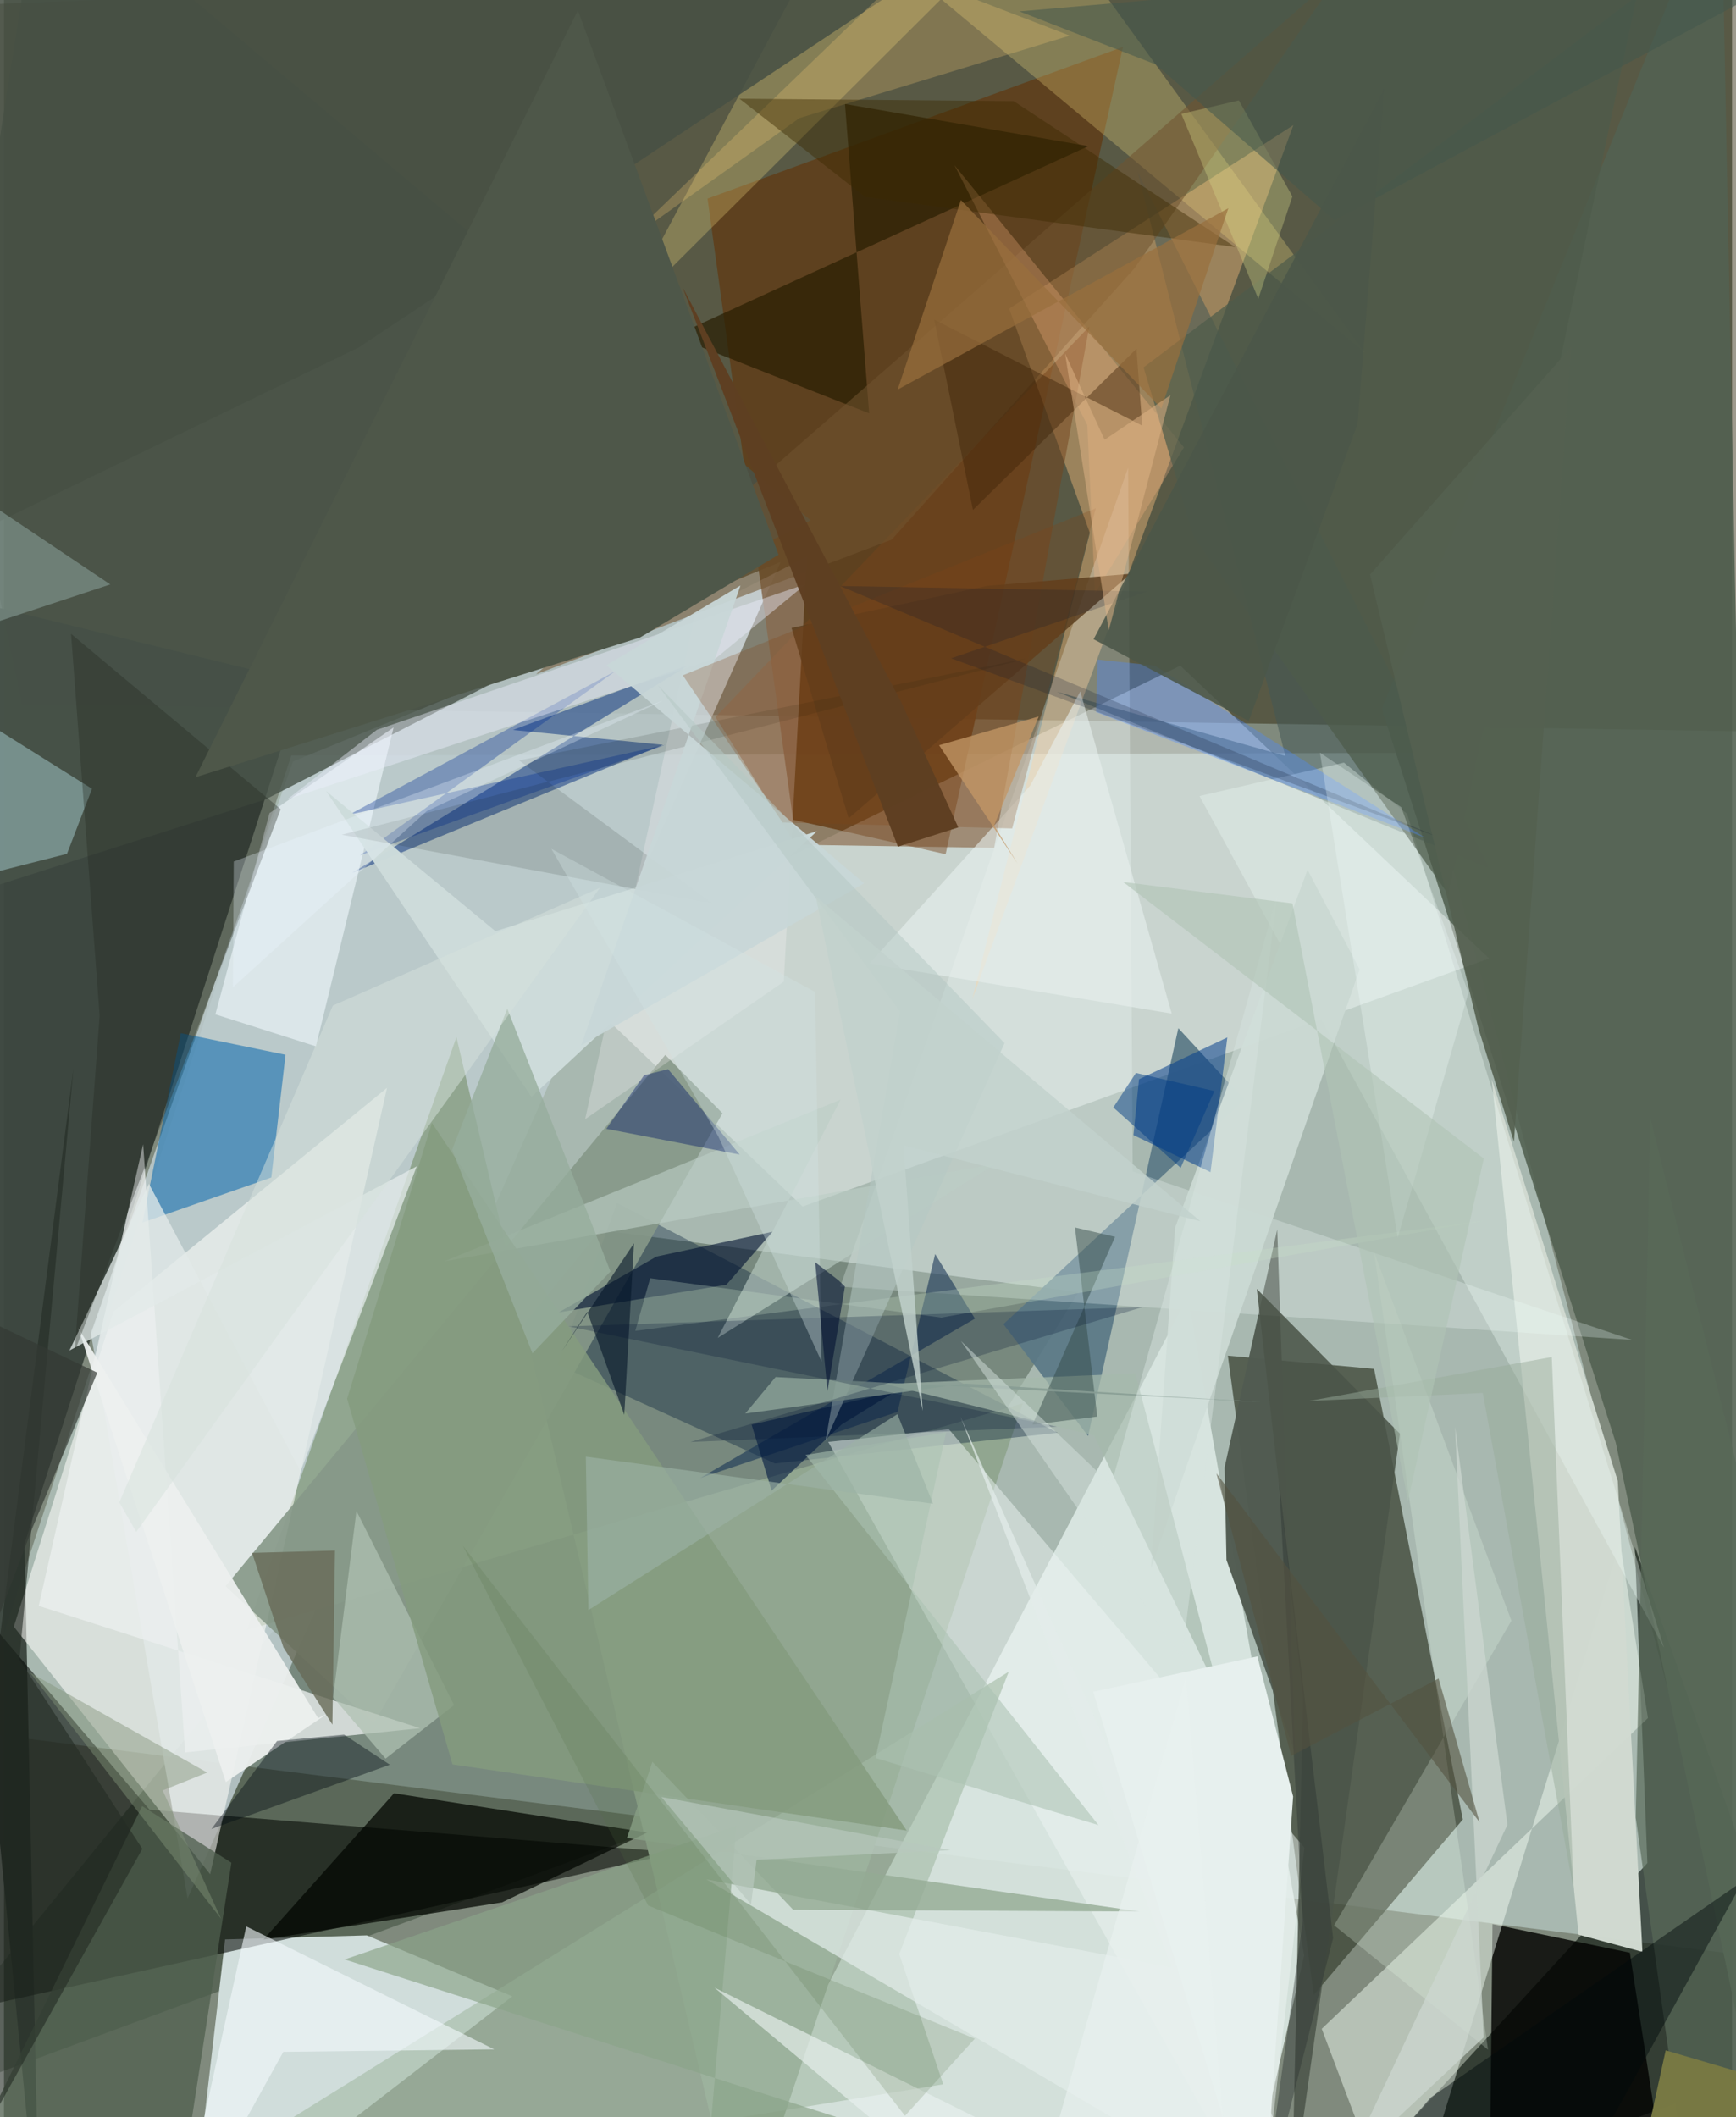 <svg xmlns="http://www.w3.org/2000/svg" width="228" height="278" viewBox="0 0 836 1024"><path fill="#808a7d" d="M0 0h836v1024H0z"/><path fill="#c2d5d1" fill-opacity=".604" d="M-15.52 837.57l154.517-472.159 547.325-1.234 152.173 581.097z"/><path fill="#281d01" fill-opacity=".447" d="M8.7 340.552l880.248 13.907L898-35.226-62 4.369z"/><path fill="#dbe8e3" fill-opacity=".906" d="M596.972 1086l32.023-140.232-56.31-318.534L332.704 1086z"/><path fill="#001500" fill-opacity=".286" d="M519.687 624.995l-231.22-29.985L-62 1024.468l435.768-161.091z"/><path fill="#40493a" fill-opacity=".788" d="M592.082 655.682l41.566 309.158 72.109-84.808-42.926-217.963z"/><path fill="#3c463f" fill-opacity=".976" d="M144.441 329.906L-62 279.436 17.151 1086l-7.21-339.286z"/><path fill="#000b05" fill-opacity=".596" d="M875.467 992.132L625.377 1086l169.659-184.91-6.045-152.966z"/><path fill="#bccbcd" fill-opacity=".871" d="M88.839 918.175L42.05 644.852 139.815 368.3l235.92-96.508z"/><path fill="#d0dddb" fill-opacity=".992" d="M175.53 936.079l70.41 29.482L89.804 1086l17.178-147.98z"/><path fill="#5f3f1b" fill-opacity=".898" d="M340.375 96.053l200.97-73.383-85.796 390.487-73.798-16.652z"/><path fill="#526151" fill-opacity=".89" d="M779.762 697.85L666.567 342.89 830.731-62l21.573 1103.561z"/><path fill="#fcffff" fill-opacity=".396" d="M569.074 321.944l149.398 141.639L386.39 583.546l-119.237-114.08z"/><path fill="#000500" fill-opacity=".557" d="M70.436 875.291l255.4 20.74L-62 981.783V719.811z"/><path fill="#91a690" d="M218.894 501.65L356.496 1086 492.86 678.75 117.39 788.456z"/><path fill="#fefffc" fill-opacity=".553" d="M99.75 906.492l85.566-380.33L52.94 634.437 4.774 786.762z"/><path fill="#ffc37f" fill-opacity=".4" d="M486.293 149.284L623.8 60.52 468.369 483.465l56.94-225.741z"/><path fill="#020301" fill-opacity=".816" d="M808.451 1086h-90.013l1.677-155.381 66.445 13.837z"/><path fill="#f5fff4" fill-opacity=".467" d="M637.499 981.263l157.814-150.297-13.5-84.83L677.054 1086z"/><path fill="#001a36" fill-opacity=".353" d="M372.971 707.823l136.77-14.841-213.133-111.083-28.794 78.13z"/><path fill="#0063ac" fill-opacity=".525" d="M66.966 591.319l18.596-91.602 50.653 10.437-6.871 59.362z"/><path fill="#2f518c" fill-opacity=".655" d="M331.88 321.335l-85.687 31.728 72.582 7.198-150.208 61.847z"/><path fill="#d0d9d0" fill-opacity=".992" d="M761.75 935.757l30.892 8.285-11.924-227.765-60.96-194.238z"/><path fill="#5a7887" fill-opacity=".922" d="M524.485 694.566l-40.964-54.11L600.035 531.84l-31.897-34.549z"/><path fill="#485349" fill-opacity=".808" d="M-62 446.949l188.347-60.213L390.27 251.654 18.3-62z"/><path fill="#f2da7e" fill-opacity=".286" d="M658.203 170.453l-255.32-213.01L297.48 154.844 500.294-47.19z"/><path fill="#ecf5f3" fill-opacity=".494" d="M629.095 893.625l-20.555 177.757-209.795-373.967 58.351-6.167z"/><path fill="#515b51" fill-opacity=".976" d="M590.508 709.726l25.471-115.098 8.73 253.803-33.297-93.928z"/><path fill="#f3fffe" fill-opacity=".259" d="M787.622 648.085L546.057 566.58l-2.206-340.394-139.303 396.12z"/><path fill="#73431b" fill-opacity=".494" d="M479.022 410.09l46.023-252.14-180.808 188.867 38.8 61.728z"/><path fill="#a3bba6" fill-opacity=".612" d="M454.394 1008.087l-391.391 63.865L486.1 808.52l-52.99 136.586z"/><path fill="#020601" fill-opacity=".729" d="M240.949 920.118l70.214-33.78-122.459-18.995-63.183 70.772z"/><path fill="#869888" fill-opacity=".902" d="M107.193 767.186l212.743-256.98 27.678 28.26L178.838 833.72z"/><path fill="#ebefef" fill-opacity=".769" d="M87.656 847.593l113.719-11.716-184.555-59.17 50.513-223.275z"/><path fill="#fffafb" fill-opacity=".247" d="M388.48 269.272L377.246 474.79l-96.086 66.53 53.216-244.555z"/><path fill="#445755" fill-opacity=".541" d="M548.38 82.975l71.498 282.631-110.503-31.01 208.788 84.953z"/><path fill="#4f5e4e" fill-opacity=".753" d="M110.038 900.933L81.406 1086h-118.85L66.857 873.545z"/><path fill="#edfaf5" fill-opacity=".353" d="M803.117 797.036L578.367 385.02l69.886-16.154 30.517 24.73z"/><path fill="#271c00" fill-opacity=".682" d="M524.622 70.698l-117.76-20.412 11.69 149.631-94.597-37.31z"/><path fill="#f0f8fd" fill-opacity=".604" d="M188.52 351.815l-37.588 154.27-48.657-15.464 26.188-97.323z"/><path fill="#add6db" fill-opacity=".463" d="M42.595 381.505L-62 315.958v120.544l92.488-23.528z"/><path fill="#cbd9d3" fill-opacity=".976" d="M566.581 593.736L554.93 758.378l100.9-289.482-25.202-48.232z"/><path fill="#003c8d" fill-opacity=".529" d="M546.424 549.006l2.68-27.008 42.728-20.227-8.136 65.159z"/><path fill="#001130" fill-opacity=".604" d="M349.468 621.39l22.37-25.645-56.127 11.998-47.297 26.992z"/><path fill="#70532f" fill-opacity=".553" d="M429.498 260.993l-172.066 65.12L647.055-13.725l-100.072 143.42z"/><path fill="#4b5549" fill-opacity=".867" d="M628.468 820.803l-5.4 242.858 52.267-370.216-69.246-70.057z"/><path fill="#afc0b2" fill-opacity=".733" d="M159.258 820.902l11.262-90.106 47.222 93.902-33.12 25.882z"/><path fill="#bbcec6" fill-opacity=".608" d="M404.734 531.858l-191.7 78.186L479.519 563l-134.213 84.098z"/><path fill="#ebfeed" fill-opacity=".235" d="M729.255 783.885L643.498 931.22l74.442 60.125-55.08-385.582z"/><path fill="#849b7e" fill-opacity=".831" d="M216.976 853.392l-50.977-176.89 41.03-133.39 229.723 342.29z"/><path fill="#002f94" fill-opacity=".337" d="M166.91 394.08l152.974-33.797-147.61 53.427 123.471-89.096z"/><path fill="#f1f9fc" fill-opacity=".612" d="M117.214 931.746L83.278 1086l51.868-93.585 102.05-1.21z"/><path fill="#132e52" fill-opacity=".565" d="M336.87 714.853l95.419-31.98 18.193-76.313 19.26 31.219z"/><path fill="#e2ecea" fill-opacity=".71" d="M462.77 685.327L641.576 1086l-301.79-177.029 225.174 42.563z"/><path fill="#eceefe" fill-opacity=".427" d="M387.884 282.515l-43.567 35.936-207.208 68.113 43.31-33.584z"/><path fill="#edf0ef" fill-opacity=".937" d="M107.335 861.911l48.906-32.924-4.263 2.013L35.935 642.278z"/><path fill="#475044" fill-opacity=".855" d="M-62 281.117V-52.674l561.086 3.302L171.67 168.052z"/><path fill="#000c13" fill-opacity=".4" d="M132.118 842.055l32.402-3.089 22.148 14.56-86.295 31.083z"/><path fill="#cddbda" fill-opacity=".984" d="M155.845 382.576l99.339 147.97 138.15-128.516-155.586 48.356z"/><path fill="#e2eae8" fill-opacity=".765" d="M31.68 653.185l168.023-89.088-56.195 147.523-73.36-139.05z"/><path fill="#ffba87" fill-opacity=".278" d="M570.835 216.371l-43.019 70.48-3.71-81.259L459.823 79.9z"/><path fill="#ffd479" fill-opacity=".243" d="M515.596 17.23L435.87-13.43 299.494 118.015l85.377-60.916z"/><path fill="#593c1c" fill-opacity=".82" d="M408.65 395.81l136.364-118.294-69.434 5.848-94.565 20.339z"/><path fill="#676a56" fill-opacity=".788" d="M120.028 751.082l40.121-1.123-1.257 84.162-23.692-37.307z"/><path fill="#a6b9ac" fill-opacity=".706" d="M426.227 669.366l101.1 24.944 60.826 125.507-40.823-155.565z"/><path fill="#4d5b4b" fill-opacity=".714" d="M575.616 259.667L698.69 432.48 789.897-1.83 551.311 177.672z"/><path fill="#061729" fill-opacity=".6" d="M269.919 653.492l12.273-19.01 17.893 49.828 4.698-82.982z"/><path fill="#001766" fill-opacity=".404" d="M291.39 545.976l18.29-25.919 11.588-2.942 34.674 41.343z"/><path fill="#252922" fill-opacity=".349" d="M32.466 306.582l101.411 84.807-99.663 262.34 12.08-162.468z"/><path fill="#7e928b" fill-opacity=".702" d="M51.43 282.66L-56.941 318.5l51.093-196.794-18.179 110.402z"/><path fill="#4b8aff" fill-opacity=".353" d="M556.702 321.93l130.612 83.147-158.979-60.658.744-25.4z"/><path fill="#3e2409" fill-opacity=".439" d="M468.78 246.65l79.09-77.962 2.803 37.19-100.686-51.324z"/><path fill="#dada89" fill-opacity=".337" d="M606.81 144.494l16.51-49.48-25.902-46.454-27.833 6.53z"/><path fill="#000904" fill-opacity=".118" d="M163.442 403.74l179.113 33.163-93.371-69.123 245.977-49.37z"/><path fill="#3b2900" fill-opacity=".439" d="M488.46 48.913l-132.644-1.18 60.789 47.5L595.6 119.491z"/><path fill="#94aa94" fill-opacity=".792" d="M301.378 888.993l12.306-36.845 68.142 71.547 167.576.835z"/><path fill="#e7f0ee" d="M606.375 801.153l-79.408 17.073L608.56 1086l15.104-217.112z"/><path fill="#586a59" fill-opacity=".682" d="M796.473 540.743L898 949.048 818.394 1086l-28.976-206.893z"/><path fill="#334a47" fill-opacity=".478" d="M518.13 593.683l10.789 91.477-31.333 3.922 39.943-90.864z"/><path fill="#8ba489" fill-opacity=".671" d="M548.532 1070.619l-383.71-122.895 189.55-64.726L336.974 1086z"/><path fill="#e8f0ee" fill-opacity=".596" d="M564.936 490.24l-44.244-155.828-24.242 45.601-77.776 86.04z"/><path fill="#996f3d" fill-opacity=".694" d="M432.331 188.442l159.99-87.714-32.423 96.83-96.953-100.785z"/><path fill="#000a0c" fill-opacity=".455" d="M690.24 1014.471l150.982-104.653-62.511 113.638L628.19 1086z"/><path fill="#4e5749" d="M92.628 375.935l215.11-67.601 66.988-40.027L277.657 5.052z"/><path fill="#00193e" fill-opacity=".596" d="M361.699 689.037l69.485-16.03-25.952 15.971-33.86 32.006z"/><path fill="#c8e0c6" fill-opacity=".282" d="M305.412 643.689l7.213-25.469 140.829 19.056 262.107-46.807z"/><path fill="#ccd8d1" fill-opacity=".733" d="M727.34 882.578l-77.79 164.906 66.323-62.087L702.01 690.1z"/><path fill="#c8d7d8" fill-opacity=".945" d="M356.32 283.162l-77.104 222.512 136.92-78.44-124.727-105.493z"/><path fill="#242c24" fill-opacity=".616" d="M33.59 517.012L-40.016 1086 66.936 894.225l-59.44-91.586z"/><path fill="#96ad9c" fill-opacity=".792" d="M255.67 654.545l37.745-39.583-49.912-127.078-26.713 68.173z"/><path fill="#844516" fill-opacity=".255" d="M328.426 326.632l199.77-80.768-40.465 154.842-111.033-2.884z"/><path fill="#b4c7c4" fill-opacity=".522" d="M484.066 504.527L316.261 331.279 433.49 489.256l-36.044 207.757z"/><path fill="#e9f1f0" fill-opacity=".643" d="M594.912 1086L343.709 961.347 492.836 1086l79.027-274.799z"/><path fill="#879c93" fill-opacity=".882" d="M358.611 683.683l106.63-14.497 142.731 8.953-234.67-12.114z"/><path fill="#111731" fill-opacity=".22" d="M552.796 286.097l-94.59 32.3 235.648 86.497L404.5 283.426z"/><path fill="#001233" fill-opacity=".243" d="M550.925 632.177l-277.817 9.33 236.351 48.534-177.366 7.406z"/><path fill="#343933" fill-opacity=".686" d="M-5.985 639.586l-.736 153.331 20.683-54.39L45.167 663.9z"/><path fill="#44584c" fill-opacity=".541" d="M643.71 106.552L898-29.714 491.261 5.516l65.893 25.616z"/><path fill="#99ab9a" fill-opacity=".475" d="M715.407 673.725l-84.096 3.878 117.484-21.266 10.639 258.217z"/><path fill="#abc1b2" fill-opacity=".573" d="M455.768 692.77L387.8 703.725l141.702 179.012-107.849-32.443z"/><path fill="#5e3f22" fill-opacity=".988" d="M328.301 138.937l104.171 270.578 29.202-9.317-27.789-60.965z"/><path fill="#c39766" fill-opacity=".769" d="M452.396 360.446l48.17-13.915-21.568 52.737 11.318 18.345z"/><path fill="#819279" fill-opacity=".451" d="M12.515 808.869l85.818 48.45-21.548 8.647 28.265 62.083z"/><path fill="#d6e3df" fill-opacity=".471" d="M462.964 648.624l72.692 69.526 80.303-285.073-46.151 368.866z"/><path fill="#9bb2a5" fill-opacity=".624" d="M432.226 683.987l-149.484 94.74-1.246-74.18 167.955 22.765z"/><path fill="#f6ffff" fill-opacity=".263" d="M708.475 480.194l-34.228 118.423-37.618-234.573 39.356 26.393z"/><path fill="#d5e1dc" fill-opacity=".502" d="M55.8 726.627l8.188 14.325 224.329-311.53-129.208 56.944z"/><path fill="#4b5749" fill-opacity=".878" d="M654.838 205.018L667.754 42.83l-140.62 266.348 75.048 39.524z"/><path fill="#2a3330" fill-opacity=".404" d="M643.017 937.413l-34.897 137.954 20.19-146.145-11.432-212.396z"/><path fill="#b0c3b5" fill-opacity=".604" d="M715.897 560.33L679.23 725.98l-55.88-289.045-81.892-10.34z"/><path fill="#566e43" fill-opacity=".184" d="M435.89 1023.336L221.91 747.519l89.764 174.118 158 64.397z"/><path fill="#d2e4e4" fill-opacity=".353" d="M345.65 549.78l-80.84-139.24 127.56 69.22 3.183 178.822z"/><path fill="#edf5ff" fill-opacity=".302" d="M204.544 392.305l-93.783 85.232.413-60.854 207.574-77.79z"/><path fill="#b7c8be" fill-opacity=".686" d="M318.034 869.129l139.8 25.75-93.735 4.652-2.68 21.613z"/><path fill="#c2d1cd" fill-opacity=".816" d="M444.493 682.393l-9.31-128.39 143.591 36.662-186.066-157.13z"/><path fill="#000f30" fill-opacity=".565" d="M392.457 610.522l5.94 62.377 8.43-50.662-3.15-3.047z"/><path fill="#556151" fill-opacity=".922" d="M660.878 277.884l52.446 219.622 17.159 54.765 27.716-384.428z"/><path fill="#777843" fill-opacity=".988" d="M813.763 1043.133L783.227 1086l20.668-94.312 60.68 17.825z"/><path fill="#54533f" fill-opacity=".588" d="M586.562 712.605l127.3 168.731-19.832-69.484-71.295 37.406z"/><path fill="#003c84" fill-opacity=".486" d="M569.257 564.84l-32.574-29.204 10.922-16.697 37.963 8.747z"/><path fill="#dfb487" fill-opacity=".51" d="M513.342 170.99l19.126 41.71 31.84-21.554-29.823 113.749z"/></svg>
